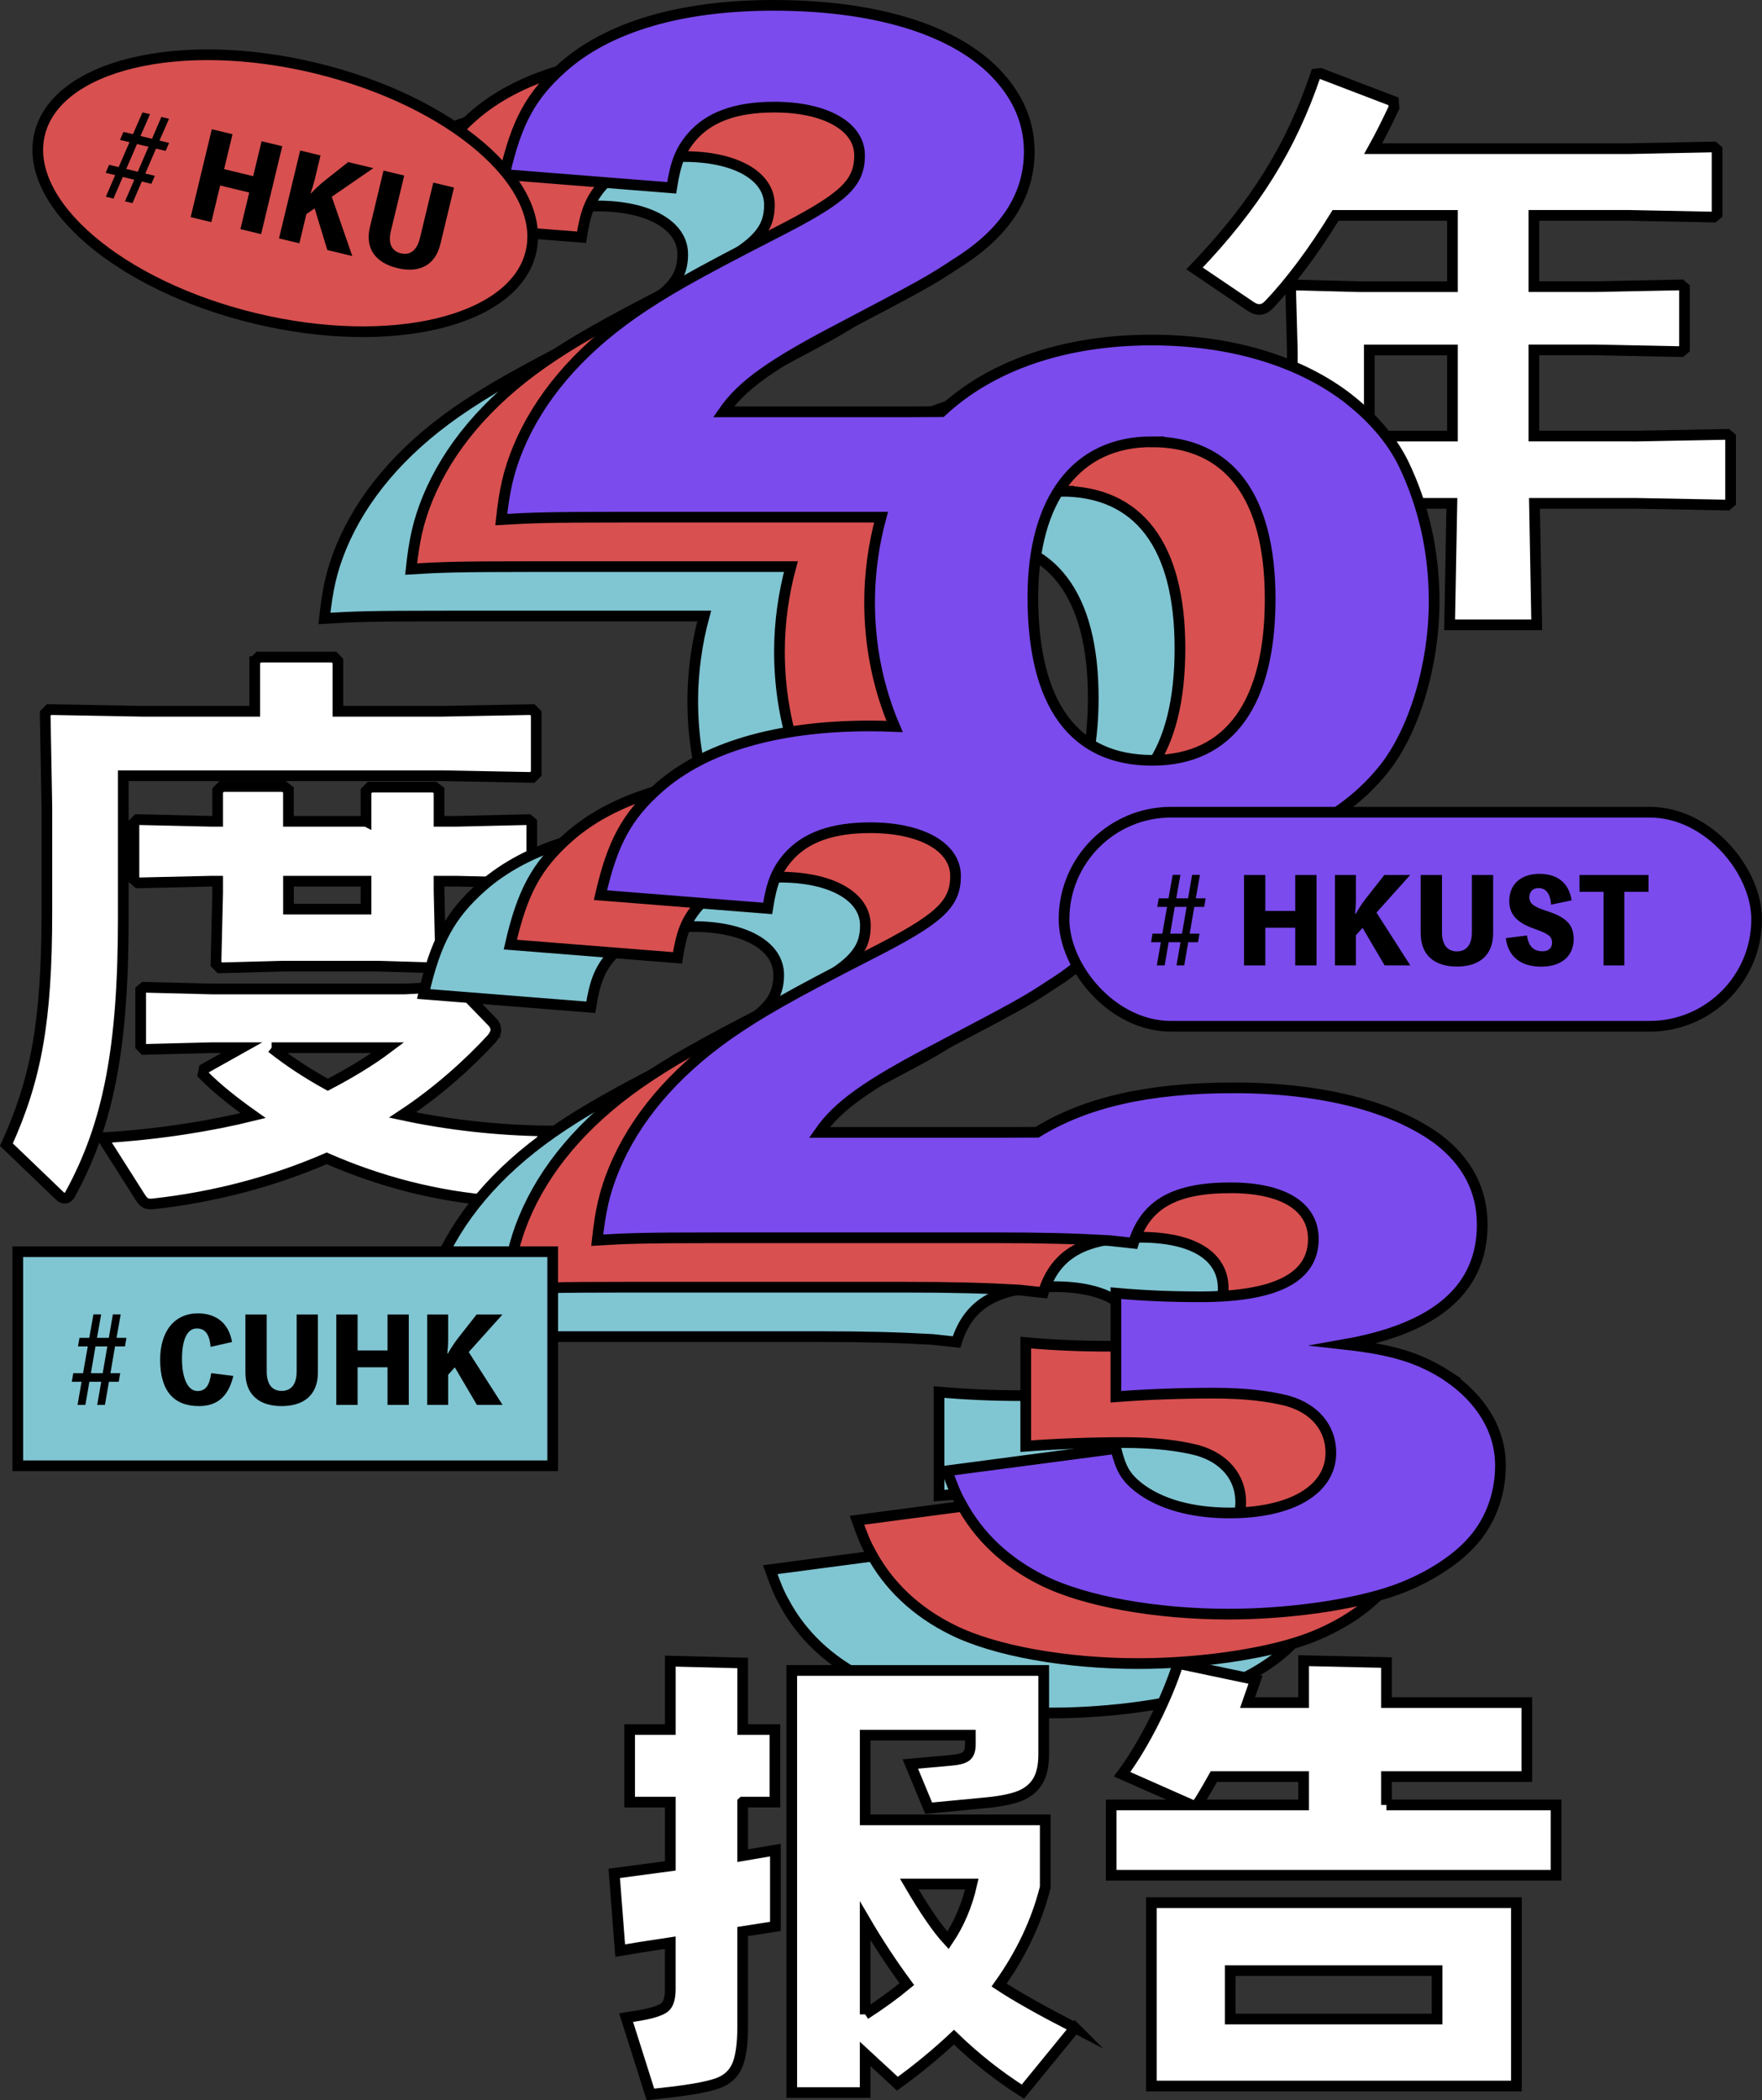 <?xml version="1.0" encoding="UTF-8"?><svg id="_层_2" xmlns="http://www.w3.org/2000/svg" viewBox="0 0 824.21 982.23"><rect x="0" y="0" width="824.21" height="982.23" fill="#333333" stroke="none"/><defs><style>.cls-1{fill:#fff;}.cls-1,.cls-2,.cls-3,.cls-4{stroke:#000;stroke-miterlimit:10;stroke-width:5px;}.cls-2{fill:#80c5d2;}.cls-3{fill:#d85050;}.cls-4{fill:#7b4bed;}</style></defs><g id="_层_1-2"><g><path class="cls-1" d="M119.17,309.18l1.84-1.87h35.22l1.84,1.87v23.47h48.62l42.31-.8,1.84,1.87v28l-1.84,1.87-42.31-.8H57.67v66.4c0,60.54-6.83,96.27-24.7,129.07-.79,1.6-1.84,2.13-2.63,2.13s-1.58-.27-2.63-1.33l-24.71-23.73c13.93-30.67,18.92-57.87,18.92-108.54v-49.6l-.79-43.47,1.84-1.87,43.63,.8h52.56v-23.47Zm111.17,168.81c1.05,1.07,1.58,2.4,1.58,3.73,0,1.07-.53,2.4-1.84,4-10.78,11.73-25.23,24.8-41.79,35.74,21.03,4.53,44.42,7.2,67.54,7.47l-17.35,29.6c-1.58,2.4-2.89,3.47-5.78,3.2-28.91-2.13-55.46-9.33-79.9-20-23.92,10.4-51.78,18.13-81.47,21.33-3.15,.27-4.21-.8-5.78-3.2l-17.61-27.73c26.81-1.6,50.99-5.6,70.43-10.4-8.67-6.13-16.82-12.53-23.39-19.2l.53-2.67,17.61-9.87h-13.93l-31.8,.8-1.58-1.6v-26.13l1.58-1.33,31.8,.8h90.15l24.71-1.33,16.29,16.8Zm-59.13-93.87v-14.13l1.84-1.87h30.22l2.1,1.6v14.4h7.62l34.17-.8,1.58,1.33v26.93l-1.58,1.33-34.17-.8h-7.62v4.27l.79,34.4-2.37,1.87-26.81-.8h-44.42l-29.7,.8-1.84-1.87,.79-33.07v-5.6h-2.89l-34.43,.8-1.84-1.6v-26.4l1.58-1.6,34.69,.8h2.89v-14.4l1.84-1.87h29.17l2.1,1.6v14.67h36.27Zm-44.15,105.87c8.41,6.67,17.08,12.27,26.28,17.33,10.25-5.33,19.97-11.2,28.12-17.33h-54.4Zm7.88-64.8h36.27v-13.07h-36.27v13.07Z"/><path class="cls-1" d="M765.35,203.95l42.58-.8,1.58,1.33v30.4l-1.58,1.33-42.58-.8h-47.57l1.05,56.8h-40.74l1.05-56.8h-77.53l-42.31,.8-1.84-1.6v-29.87l1.58-1.6,42.58,.8h2.89v-40l-.79-28.8,1.58-1.87,30.22,.8h43.89v-33.33h-54.67c-10.51,17.07-21.29,31.47-31.28,41.87-1.58,1.6-2.89,2.13-4.47,2.13-1.31,0-2.63-.53-4.21-1.6l-26.02-17.6c28.38-29.6,45.21-56.8,56.77-90.94l2.1-.27,34.17,13.07,.26,2.93c-3.15,6.67-6.31,13.07-9.72,19.2h119.32l39.95-.8,1.58,1.33v30.13l-1.58,1.33-39.95-.8h-44.15v33.33h28.91l39.95-.8,1.58,1.33v28.54l-1.58,1.33-39.95-.8h-28.91v40.27h47.83Zm-85.94-40.27h-38.9v40.27h38.9v-40.27Z"/></g><g id="_色"><path class="cls-2" d="M594.58,689.87c-13.04-8.45-25.33-12.39-48.05-14.93,42.83-7.6,64.06-26.19,64.06-56.04,0-16.05-7.08-29.57-20.86-39.99-21.23-15.49-54.75-23.94-95.35-23.94s-69.7,7.05-92,20.77c-4.65,.04-9.65,.07-15.05,.07h-86.78c8.57-12.39,22.35-22.25,54.75-39.14,37.99-20,41.71-21.97,54.01-30.13,23.09-14.36,34.27-31.82,34.27-52.38,0-1.64-.08-3.25-.23-4.85,4.1,.24,8.27,.37,12.53,.37,47.3,0,86.41-15.77,108.76-43.93,14.15-17.74,23.46-48.72,23.46-78.29,0-23.09-4.84-44.78-14.52-64.77-5.59-11.26-14.9-21.97-27.19-31.26-22.72-16.9-54.38-26.19-90.5-26.19-40.54,0-74.95,11.78-98.22,33.5-4.7,.05-9.75,.07-15.22,.07h-86.78c8.57-12.39,22.35-22.25,54.75-39.14,37.99-19.99,41.71-21.97,54.01-30.13,23.09-14.36,34.27-31.82,34.27-52.38,0-12.11-4.1-23.09-12.29-32.95-18.62-22.81-56.98-35.48-107.27-35.48-43.58,0-77.47,10.14-98.7,29.01-14.9,13.24-21.6,25.63-27.19,50.13l78.21,6.2c1.86-11.83,4.1-17.46,9.31-23.66,8.19-9.57,20.86-14.08,38.73-14.08,23.84,0,39.85,9.01,39.85,22.53s-7.82,20.28-39.85,36.61c-37.99,19.43-52.14,27.6-66.3,37.45-26.07,18.3-43.95,39.71-53.63,63.08-4.47,10.98-6.33,19.43-7.82,33.23,13.78-.84,22.35-1.13,55.87-1.13h121.77c-3.42,12.57-5.35,26.23-5.35,39.66,0,20.45,3.91,39.99,11.69,58.23-3.83-.16-7.72-.25-11.7-.25-43.58,0-77.47,10.14-98.7,29.01-14.9,13.24-21.6,25.63-27.19,50.13l78.21,6.2c1.86-11.83,4.1-17.46,9.31-23.66,8.19-9.57,20.86-14.08,38.73-14.08,23.84,0,39.85,9.01,39.85,22.53s-7.82,20.28-39.85,36.61c-37.99,19.43-52.14,27.6-66.3,37.45-26.07,18.31-43.95,39.71-53.63,63.08-4.47,10.98-6.33,19.43-7.82,33.23,13.78-.84,22.35-1.13,55.87-1.13h130.73c21.89,0,36.38,.39,52.98,1.32l11.23,1.22c5.59-18.02,18.99-25.91,45.44-25.91,24.58,0,38.73,8.73,38.73,23.94,0,18.02-17.51,27.03-52.89,27.03-14.53,0-26.82-.56-39.48-1.69v48.44c14.53-1.13,31.29-1.69,45.81-1.69s26.07,1.41,34.64,3.66c12.66,3.66,20.11,12.67,20.11,24.22,0,17.18-18.25,28.16-47.3,28.16-17.88,0-32.78-4.22-42.83-12.11-5.96-4.79-8.19-8.73-10.43-18.02l-78.96,10.42c2.61,7.32,4.1,10.98,6.33,14.93,8.19,15.49,21.23,27.88,38.36,36.33,19.74,9.86,53.26,15.77,86.78,15.77,27.93,0,58.1-4.22,77.47-10.98,13.78-4.79,26.82-12.67,35.01-21.12,9.68-9.86,14.9-23.09,14.9-37.45,0-16.33-8.94-30.98-24.58-41.68ZM455.89,252.83c36.13,0,55.5,25.35,55.5,73.5s-18.62,75.47-55.12,75.47-55.87-25.91-55.87-76.32c0-45.9,20.48-72.66,55.5-72.66Z"/><path class="cls-3" d="M635.14,666.76c-13.04-8.45-25.33-12.39-48.05-14.93,42.83-7.6,64.06-26.19,64.06-56.04,0-16.05-7.08-29.57-20.86-39.99-21.23-15.49-54.75-23.94-95.35-23.94s-69.7,7.05-92,20.77c-4.65,.04-9.65,.07-15.05,.07h-86.78c8.57-12.39,22.35-22.25,54.75-39.14,37.99-20,41.71-21.97,54.01-30.13,23.09-14.36,34.27-31.82,34.27-52.38,0-1.64-.08-3.25-.23-4.85,4.1,.24,8.27,.37,12.53,.37,47.3,0,86.41-15.77,108.76-43.93,14.15-17.74,23.46-48.72,23.46-78.29,0-23.09-4.84-44.78-14.52-64.77-5.59-11.26-14.9-21.97-27.19-31.26-22.72-16.9-54.38-26.19-90.5-26.19-40.54,0-74.95,11.78-98.22,33.5-4.7,.05-9.75,.07-15.22,.07h-86.78c8.57-12.39,22.35-22.25,54.75-39.14,37.99-19.99,41.71-21.97,54.01-30.13,23.09-14.36,34.27-31.82,34.27-52.38,0-12.11-4.1-23.09-12.29-32.95-18.62-22.81-56.98-35.48-107.27-35.48-43.58,0-77.47,10.14-98.7,29.01-14.9,13.24-21.6,25.63-27.19,50.13l78.21,6.2c1.86-11.83,4.1-17.46,9.31-23.66,8.19-9.57,20.86-14.08,38.73-14.08,23.84,0,39.85,9.01,39.85,22.53s-7.82,20.28-39.85,36.61c-37.99,19.43-52.14,27.6-66.3,37.45-26.07,18.3-43.95,39.71-53.63,63.08-4.47,10.98-6.33,19.43-7.82,33.23,13.78-.84,22.35-1.13,55.87-1.13h121.77c-3.42,12.57-5.35,26.23-5.35,39.66,0,20.45,3.91,39.99,11.69,58.23-3.83-.16-7.72-.25-11.7-.25-43.58,0-77.47,10.14-98.7,29.01-14.9,13.24-21.6,25.63-27.19,50.13l78.21,6.2c1.86-11.83,4.1-17.46,9.31-23.66,8.19-9.57,20.86-14.08,38.73-14.08,23.84,0,39.85,9.01,39.85,22.53s-7.82,20.28-39.85,36.61c-37.99,19.43-52.14,27.6-66.3,37.45-26.07,18.31-43.95,39.71-53.63,63.08-4.47,10.98-6.33,19.43-7.82,33.23,13.78-.84,22.35-1.13,55.87-1.13h130.73c21.89,0,36.38,.39,52.98,1.32l11.23,1.22c5.59-18.02,18.99-25.91,45.44-25.91,24.58,0,38.73,8.73,38.73,23.94,0,18.02-17.51,27.03-52.89,27.03-14.53,0-26.82-.56-39.48-1.69v48.44c14.53-1.13,31.29-1.69,45.81-1.69s26.07,1.41,34.64,3.66c12.66,3.66,20.11,12.67,20.11,24.22,0,17.18-18.25,28.16-47.3,28.16-17.88,0-32.78-4.22-42.83-12.11-5.96-4.79-8.19-8.73-10.43-18.02l-78.96,10.42c2.61,7.32,4.1,10.98,6.33,14.93,8.19,15.49,21.23,27.88,38.36,36.33,19.74,9.86,53.26,15.77,86.78,15.77,27.93,0,58.1-4.22,77.47-10.98,13.78-4.79,26.82-12.67,35.01-21.12,9.68-9.86,14.9-23.09,14.9-37.45,0-16.33-8.94-30.98-24.58-41.68ZM496.45,229.72c36.13,0,55.5,25.35,55.5,73.5s-18.62,75.47-55.12,75.47-55.87-25.91-55.87-76.32c0-45.9,20.48-72.66,55.5-72.66Z"/><path class="cls-4" d="M677.33,643.66c-13.04-8.45-25.33-12.39-48.05-14.93,42.83-7.6,64.06-26.19,64.06-56.04,0-16.05-7.08-29.57-20.86-39.99-21.23-15.49-54.75-23.94-95.35-23.94s-69.7,7.05-92,20.77c-4.65,.04-9.65,.07-15.05,.07h-86.78c8.57-12.39,22.35-22.25,54.75-39.14,37.99-20,41.71-21.97,54.01-30.13,23.09-14.36,34.27-31.82,34.27-52.38,0-1.64-.08-3.25-.23-4.85,4.1,.24,8.27,.37,12.53,.37,47.3,0,86.41-15.77,108.76-43.93,14.15-17.74,23.46-48.72,23.46-78.29,0-23.09-4.84-44.78-14.52-64.77-5.59-11.26-14.9-21.97-27.19-31.26-22.72-16.9-54.38-26.19-90.5-26.19-40.54,0-74.95,11.78-98.22,33.5-4.7,.05-9.75,.07-15.22,.07h-86.78c8.57-12.39,22.35-22.25,54.75-39.14,37.99-19.99,41.71-21.97,54.01-30.13,23.09-14.36,34.27-31.82,34.27-52.38,0-12.11-4.1-23.09-12.29-32.95C450.52,15.17,412.15,2.5,361.87,2.5c-43.58,0-77.47,10.14-98.7,29.01-14.9,13.24-21.6,25.63-27.19,50.13l78.21,6.2c1.86-11.83,4.1-17.46,9.31-23.66,8.19-9.57,20.86-14.08,38.73-14.08,23.84,0,39.85,9.01,39.85,22.53s-7.82,20.28-39.85,36.61c-37.99,19.43-52.14,27.6-66.3,37.45-26.07,18.3-43.95,39.71-53.63,63.08-4.47,10.98-6.33,19.43-7.82,33.23,13.78-.84,22.35-1.13,55.87-1.13h121.77c-3.42,12.57-5.35,26.23-5.35,39.66,0,20.45,3.91,39.99,11.69,58.23-3.83-.16-7.72-.25-11.7-.25-43.58,0-77.47,10.14-98.7,29.01-14.9,13.24-21.6,25.63-27.19,50.13l78.21,6.2c1.86-11.83,4.1-17.46,9.31-23.66,8.19-9.57,20.86-14.08,38.73-14.08,23.84,0,39.85,9.01,39.85,22.53s-7.82,20.28-39.85,36.61c-37.99,19.43-52.14,27.6-66.3,37.45-26.07,18.31-43.95,39.71-53.63,63.08-4.47,10.98-6.33,19.43-7.82,33.23,13.78-.84,22.35-1.13,55.87-1.13h130.73c21.89,0,36.38,.39,52.98,1.32l11.23,1.22c5.59-18.02,18.99-25.91,45.44-25.91,24.58,0,38.73,8.73,38.73,23.94,0,18.02-17.51,27.03-52.89,27.03-14.53,0-26.82-.56-39.48-1.69v48.44c14.53-1.13,31.29-1.69,45.81-1.69s26.07,1.41,34.64,3.66c12.66,3.66,20.11,12.67,20.11,24.22,0,17.18-18.25,28.16-47.3,28.16-17.88,0-32.78-4.22-42.83-12.11-5.96-4.79-8.19-8.73-10.43-18.02l-78.96,10.42c2.61,7.32,4.1,10.98,6.33,14.93,8.19,15.49,21.23,27.88,38.36,36.33,19.74,9.86,53.26,15.77,86.78,15.77,27.93,0,58.1-4.22,77.47-10.98,13.78-4.79,26.82-12.67,35.01-21.12,9.68-9.86,14.9-23.09,14.9-37.45,0-16.33-8.94-30.98-24.58-41.68Zm-138.69-437.04c36.13,0,55.5,25.35,55.5,73.5s-18.62,75.47-55.12,75.47-55.87-25.91-55.87-76.32c0-45.9,20.48-72.66,55.5-72.66Z"/></g><g id="HKU"><ellipse class="cls-3" cx="133.42" cy="90.37" rx="60.22" ry="118.17" transform="translate(14.33 198.93) rotate(-76.46)"/><g><path d="M70.78,85.97l-4.45-1.07-4.37,10.1-3.5-.84,4.37-10.1-5.39-1.3-4.37,10.1-3.56-.86,4.37-10.1-4.45-1.07,1.62-3.74,4.45,1.07,5.08-11.66-4.45-1.07,1.62-3.74,4.45,1.07,4.45-10.19,3.51,.84-4.45,10.19,5.39,1.3,4.39-10.2,3.56,.86-4.45,10.19,4.5,1.08-1.62,3.74-4.5-1.08-5.02,11.67,4.45,1.07-1.62,3.74Zm-11.72-6.95l5.39,1.3,5.02-11.67-5.39-1.3-5.02,11.67Z"/><path d="M132.03,68.39l-9.89,41.1-9.68-2.33,4.12-17.12-13.6-3.28-4.12,17.12-9.68-2.33,9.9-41.1,9.68,2.33-3.93,16.33,13.6,3.28,3.93-16.33,9.68,2.33Z"/><path d="M147.27,83.76c-.56,2.32-1.21,4.33-1.98,6.6l.21,.05c1.85-1.95,3.94-3.96,6.01-5.63l11.35-8.97,11.77,2.83-19.44,13.38,9.6,27.73-11.67-2.81-5.94-19.49-3.85,2.64-3.3,13.7-9.52-2.29,9.9-41.1,9.52,2.29-2.66,11.07Z"/><path d="M212.36,87.72l-6.34,26.35c-2.55,10.59-10.48,13.64-20.16,11.31-9.63-2.32-15.35-8.66-12.8-19.25l6.34-26.35,9.68,2.33-6.24,25.93c-1.5,6.22,.71,9.48,4.68,10.44s7.42-.95,8.92-7.16l6.24-25.92,9.68,2.33Z"/></g></g><g id="CUHK"><rect class="cls-2" x="8.31" y="585.4" width="250.22" height="100.12"/><g><path d="M55.53,646.22h-4.57l-1.88,10.84h-3.61l1.88-10.84h-5.54l-1.88,10.84h-3.66l1.88-10.84h-4.57l.7-4.01h4.57l2.21-12.52h-4.57l.7-4.01h4.57l1.94-10.95h3.61l-1.94,10.95h5.54l1.88-10.95h3.66l-1.94,10.95h4.63l-.7,4.01h-4.63l-2.15,12.52h4.57l-.7,4.01Zm-13.02-4.01h5.54l2.15-12.52h-5.54l-2.15,12.52Z"/><path d="M109.14,643.51c-2.31,9.59-7.48,14.09-16.09,14.09-11.95,0-18.14-7.32-18.14-21.68,0-13.39,6.78-21.68,17.65-21.68,8.77,0,14.48,4.77,15.98,13.39l-10.01,2.28c-.54-5.96-2.58-8.62-6.51-8.62-4.36,0-6.89,5.09-6.89,14.25s2.8,15.01,7.21,15.01c3.77,0,5.6-2.38,6.46-8.35l10.33,1.3Z"/><path d="M148.7,614.78v27.1c0,10.89-7,15.72-16.95,15.72s-16.95-4.82-16.95-15.72v-27.1h9.96v26.67c0,6.4,2.91,9.05,7,9.05s7-2.66,7-9.05v-26.67h9.96Z"/><path d="M191.22,614.78v42.28h-9.96v-17.61h-13.99v17.61h-9.96v-42.28h9.96v16.8h13.99v-16.8h9.96Z"/><path d="M209.63,626.16c0,2.38-.16,4.5-.38,6.88h.22c1.35-2.33,2.91-4.77,4.52-6.88l8.93-11.38h12.11l-15.77,17.56,15.82,24.71h-12l-10.33-17.56-3.12,3.47v14.09h-9.79v-42.28h9.79v11.38Z"/></g></g><g id="HKUST"><rect class="cls-4" x="497.73" y="379.85" width="323.98" height="100.12" rx="50.06" ry="50.06"/><g><path d="M560.39,440.66h-4.57l-1.88,10.84h-3.61l1.88-10.84h-5.54l-1.88,10.84h-3.66l1.88-10.84h-4.58l.7-4.01h4.57l2.21-12.52h-4.58l.7-4.01h4.57l1.94-10.95h3.61l-1.94,10.95h5.54l1.88-10.95h3.66l-1.94,10.95h4.63l-.7,4.01h-4.63l-2.15,12.52h4.58l-.7,4.01Zm-13.02-4.01h5.54l2.15-12.52h-5.54l-2.15,12.52Z"/><path d="M615.83,409.23v42.28h-9.96v-17.61h-13.99v17.61h-9.96v-42.28h9.96v16.8h13.99v-16.8h9.96Z"/><path d="M634.24,420.61c0,2.38-.16,4.5-.38,6.88h.22c1.34-2.33,2.91-4.77,4.52-6.88l8.93-11.38h12.11l-15.77,17.56,15.82,24.71h-12l-10.33-17.56-3.12,3.47v14.09h-9.79v-42.28h9.79v11.38Z"/><path d="M698.45,409.23v27.1c0,10.89-7,15.72-16.95,15.72s-16.95-4.82-16.95-15.72v-27.1h9.96v26.67c0,6.4,2.91,9.05,7,9.05s7-2.66,7-9.05v-26.67h9.96Z"/><path d="M714.27,437.52c.7,4.77,2.85,7.37,7.32,7.37,2.53,0,4.41-1.3,4.41-4.01,0-3.04-1.83-4.23-8.45-6.56-7.64-2.71-11.57-6.45-11.57-12.9,0-7.97,5.6-12.74,14.1-12.74s13.88,4.34,15.07,12.41l-9.58,2c-.38-5.09-2.37-7.75-5.92-7.75-2.74,0-4.25,1.73-4.25,4.34,0,2.87,1.99,4.39,8.02,6.34,8.93,2.87,12.7,6.23,12.7,13.17,0,7.86-5.65,12.9-15.12,12.9s-15.5-4.5-16.63-13.33l9.9-1.25Z"/><path d="M771.11,417.09h-11.3v34.42h-9.69v-34.42h-11.3v-7.86h32.29v7.86Z"/></g></g><g><path class="cls-1" d="M347.4,842.83v25.03l15.31-2.61v35.7l-15.31,2.39v44.4c0,8.41-.89,14.58-2.67,18.5-1.78,3.92-4.87,6.64-9.28,8.16s-11.56,2.86-21.46,4.03l-9.74,1.09-11.37-35.91,6.73-1.09c5.57-1.01,9.28-2.21,11.14-3.59,1.86-1.38,2.78-4.24,2.78-8.6v-21.77c-10.67,1.6-18.48,2.83-23.43,3.7l-2.78-36.13,26.22-3.48v-29.82h-19.02v-33.95h19.02v-32l33.87,.87v31.12h15.08v33.95h-15.08Zm155.44,105.56l-24.36,29.82c-11.45-7.26-22.2-15.75-32.25-25.47-8.35,7.83-17.17,15.09-26.45,21.77l-15.08-13.93v18.07h-34.34v-197.41h117.86v39.18c0,5.66-1.04,10.05-3.13,13.17-2.09,3.12-5.14,5.37-9.16,6.75-4.02,1.38-9.51,2.36-16.47,2.94l-25.06,2.39-8.58-20.68,19.26-1.74c3.4-.29,5.72-.94,6.96-1.96,1.24-1.01,1.86-2.83,1.86-5.44v-4.35h-49.19v39.61h84.22v31.56c-4.02,15.96-11.22,31.2-21.58,45.71,7.42,4.93,19.26,11.61,35.5,20.02Zm-98.14-6.31c7.43-4.79,13.92-9.5,19.49-14.15-6.96-9.43-13.46-19.3-19.49-29.6v43.75Zm49.88-60.94h-29.23c7.11,12.19,13.14,20.97,18.1,26.34,5.26-7.84,8.97-16.61,11.14-26.34Z"/><path class="cls-1" d="M648.54,844.14h79.35v32.87h-208.11v-32.87h37.58l-32.48-14.37c5.26-7.11,10.28-15.45,15.08-25.03,4.79-9.58,8.5-18.5,11.14-26.77l36.19,7.62-3.71,10.67h26.22v-19.59l38.74,.87v18.72h65.66v34.61h-65.66v13.28Zm60.79,131.46h-170.75v-85.76h170.75v85.76Zm-141.52-144.74c-3.4,6.09-6.03,10.52-7.89,13.28h49.88v-13.28h-41.99Zm104.4,90.76h-96.75v22.64h96.75v-22.64Z"/></g></g></svg>